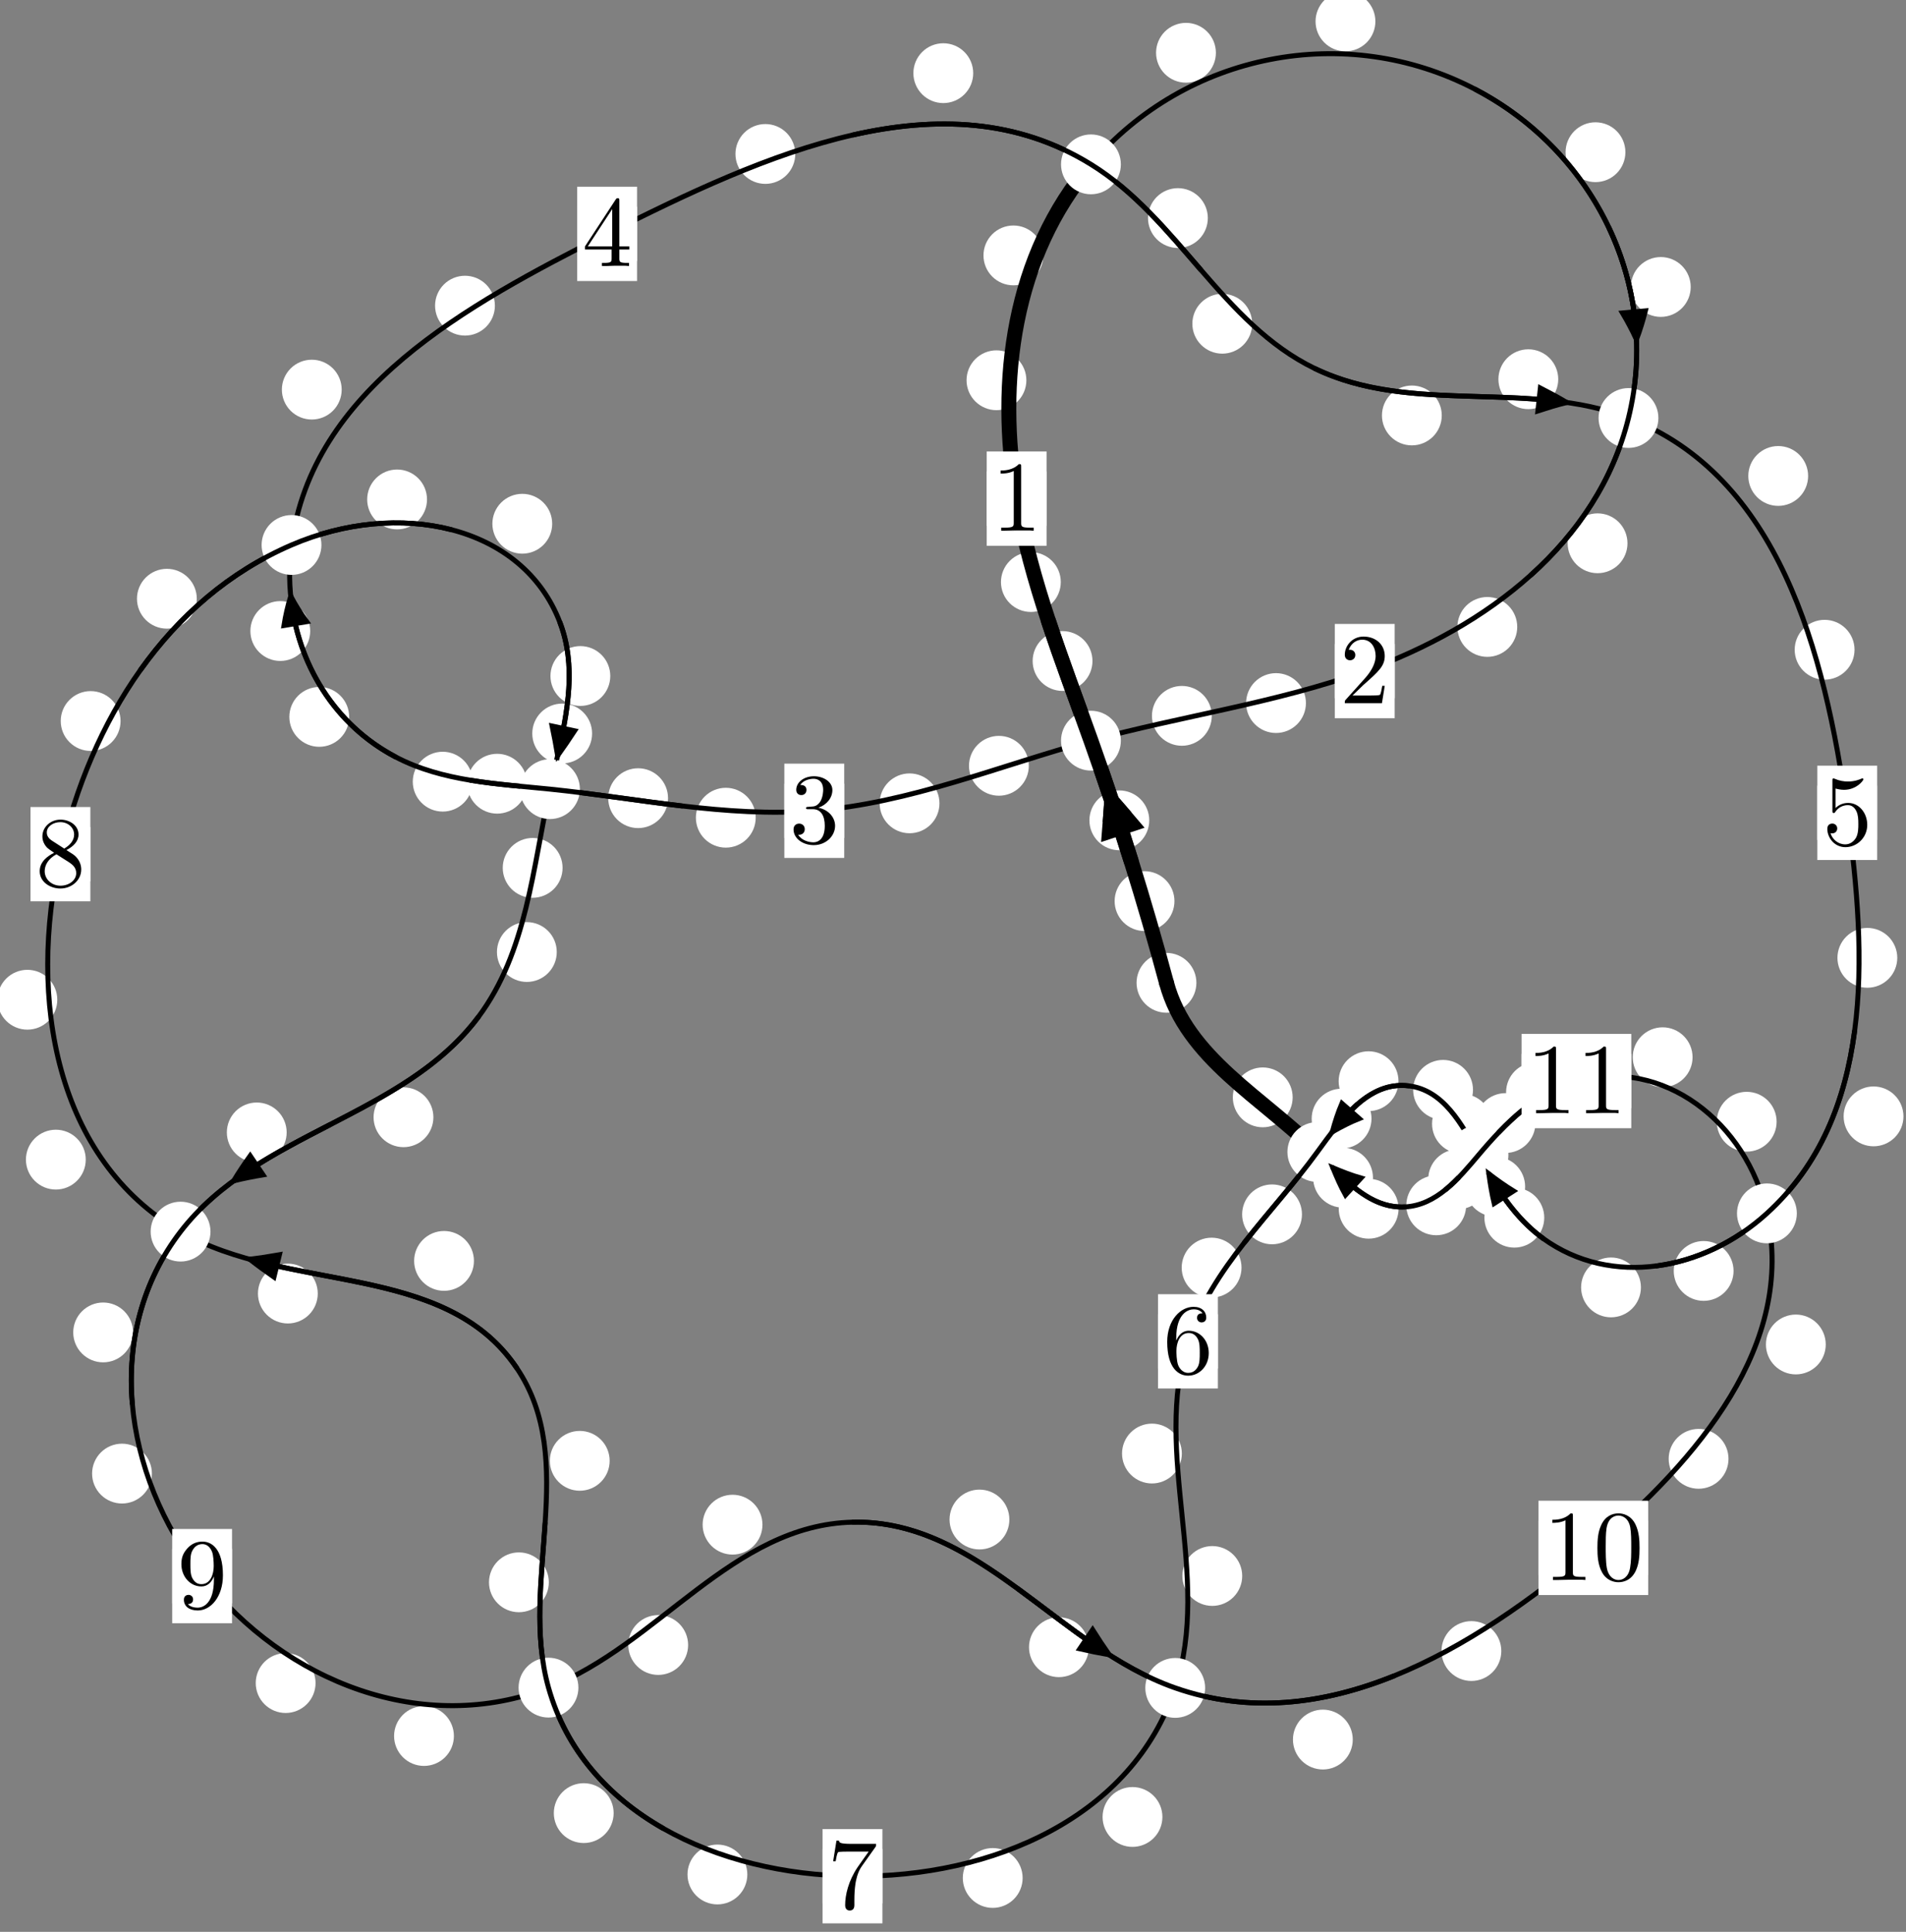 <?xml version="1.0"?>
<!-- Created by MetaPost 1.999 on 2021.07.06:0007 -->
<svg version="1.1" xmlns="http://www.w3.org/2000/svg" xmlns:xlink="http://www.w3.org/1999/xlink" width="190.435" height="193.011" viewBox="0 0 190.435 193.011">
<rect x="0" y="0" width="190.435" height="193.011" fill="#808080" stroke="none"/>
<!-- Original BoundingBox: -109.253815 -118.160553 81.180969 74.850372 -->
  <defs>
    <g transform="scale(0.01,0.01)" id="GLYPHcmr10_48">
      <path style="fill-rule: evenodd;" d="M460 -320C460 -400,455 -480,420 -554C374 -650,292 -666,250 -666C190 -666,117 -640,76 -547C44 -478,39 -400,39 -320C39 -245,43 -155,84 -79C127 2,200 22,249 22C303 22,379 1,423 -94C455 -163,460 -241,460 -320M249 -0C210 -0,151 -25,133 -121C122 -181,122 -273,122 -332C122 -396,122 -462,130 -516C149 -635,224 -644,249 -644C282 -644,348 -626,367 -527C377 -471,377 -395,377 -332C377 -257,377 -189,366 -125C351 -30,294 -0,249 -0"></path>
    </g>
    <g transform="scale(0.01,0.01)" id="GLYPHcmr10_49">
      <path style="fill-rule: evenodd;" d="M294 -640C294 -664,294 -666,271 -666C209 -602,121 -602,89 -602L89 -571C109 -571,168 -571,220 -597L220 -79C220 -43,217 -31,127 -31L95 -31L95 -0L257 -0L130 -3L217 -3L257 -3L297 -3L384 -3L419 -0L419 -31L387 -31C297 -31,294 -42,294 -79"></path>
    </g>
    <g transform="scale(0.01,0.01)" id="GLYPHcmr10_50">
      <path style="fill-rule: evenodd;" d="M127 -77L233 -180C389 -318,449 -372,449 -472C449 -586,359 -666,237 -666C124 -666,50 -574,50 -485C50 -429,100 -429,103 -429C120 -429,155 -441,155 -482C155 -508,137 -534,102 -534C94 -534,92 -534,89 -533C112 -598,166 -635,224 -635C315 -635,358 -554,358 -472C358 -392,308 -313,253 -251L61 -37C50 -26,50 -24,50 -0L421 -0L449 -174L424 -174C419 -144,412 -100,402 -85C395 -77,329 -77,307 -77"></path>
    </g>
    <g transform="scale(0.01,0.01)" id="GLYPHcmr10_51">
      <path style="fill-rule: evenodd;" d="M290 -352C372 -379,430 -449,430 -528C430 -610,342 -666,246 -666C145 -666,69 -606,69 -530C69 -497,91 -478,120 -478C151 -478,171 -500,171 -529C171 -579,124 -579,109 -579C140 -628,206 -641,242 -641C283 -641,338 -619,338 -529C338 -517,336 -459,310 -415C280 -367,246 -364,221 -363C213 -362,189 -360,182 -360C174 -359,167 -358,167 -348C167 -337,174 -337,191 -337L235 -337C317 -337,354 -269,354 -171C354 -35,285 -6,241 -6C198 -6,123 -23,88 -82C123 -77,154 -99,154 -137C154 -173,127 -193,98 -193C74 -193,42 -179,42 -135C42 -44,135 22,244 22C366 22,457 -69,457 -171C457 -253,394 -331,290 -352"></path>
    </g>
    <g transform="scale(0.01,0.01)" id="GLYPHcmr10_52">
      <path style="fill-rule: evenodd;" d="M294 -165L294 -78C294 -42,292 -31,218 -31L197 -31L197 -0L332 -0L238 -3L290 -3L332 -3L374 -3L427 -3L468 -0L468 -31L447 -31C373 -31,371 -42,371 -78L371 -165L471 -165L471 -196L371 -196L371 -651C371 -671,371 -677,355 -677C346 -677,343 -677,335 -665L28 -196L28 -165M300 -196L56 -196L300 -569"></path>
    </g>
    <g transform="scale(0.01,0.01)" id="GLYPHcmr10_53">
      <path style="fill-rule: evenodd;" d="M449 -201C449 -320,367 -420,259 -420C211 -420,168 -404,132 -369L132 -564C152 -558,185 -551,217 -551C340 -551,410 -642,410 -655C410 -661,407 -666,400 -666C399 -666,397 -666,392 -663C372 -654,323 -634,256 -634C216 -634,170 -641,123 -662C115 -665,113 -665,111 -665C101 -665,101 -657,101 -641L101 -345C101 -327,101 -319,115 -319C122 -319,124 -322,128 -328C139 -344,176 -398,257 -398C309 -398,334 -352,342 -334C358 -297,360 -258,360 -208C360 -173,360 -113,336 -71C312 -32,275 -6,229 -6C156 -6,99 -59,82 -118C85 -117,88 -116,99 -116C132 -116,149 -141,149 -165C149 -189,132 -214,99 -214C85 -214,50 -207,50 -161C50 -75,119 22,231 22C347 22,449 -74,449 -201"></path>
    </g>
    <g transform="scale(0.01,0.01)" id="GLYPHcmr10_54">
      <path style="fill-rule: evenodd;" d="M132 -328L132 -352C132 -605,256 -641,307 -641C331 -641,373 -635,395 -601C380 -601,340 -601,340 -556C340 -525,364 -510,386 -510C402 -510,432 -519,432 -558C432 -618,388 -666,305 -666C177 -666,42 -537,42 -316C42 -49,158 22,251 22C362 22,457 -72,457 -204C457 -331,368 -427,257 -427C189 -427,152 -376,132 -328M251 -6C188 -6,158 -66,152 -81C134 -128,134 -208,134 -226C134 -304,166 -404,256 -404C272 -404,318 -404,349 -342C367 -305,367 -254,367 -205C367 -157,367 -107,350 -71C320 -11,274 -6,251 -6"></path>
    </g>
    <g transform="scale(0.01,0.01)" id="GLYPHcmr10_55">
      <path style="fill-rule: evenodd;" d="M476 -609C485 -621,485 -623,485 -644L242 -644C120 -644,118 -657,114 -676L89 -676L56 -470L81 -470C84 -486,93 -549,106 -561C113 -567,191 -567,204 -567L411 -567C400 -551,321 -442,299 -409C209 -274,176 -135,176 -33C176 -23,176 22,222 22C268 22,268 -23,268 -33L268 -84C268 -139,271 -194,279 -248C283 -271,297 -357,341 -419"></path>
    </g>
    <g transform="scale(0.01,0.01)" id="GLYPHcmr10_56">
      <path style="fill-rule: evenodd;" d="M163 -457C117 -487,113 -521,113 -538C113 -599,178 -641,249 -641C322 -641,386 -589,386 -517C386 -460,347 -412,287 -377M309 -362C381 -399,430 -451,430 -517C430 -609,341 -666,250 -666C150 -666,69 -592,69 -499C69 -481,71 -436,113 -389C124 -377,161 -352,186 -335C128 -306,42 -250,42 -151C42 -45,144 22,249 22C362 22,457 -61,457 -168C457 -204,446 -249,408 -291C389 -312,373 -322,309 -362M209 -320L332 -242C360 -223,407 -193,407 -132C407 -58,332 -6,250 -6C164 -6,92 -68,92 -151C92 -209,124 -273,209 -320"></path>
    </g>
    <g transform="scale(0.01,0.01)" id="GLYPHcmr10_57">
      <path style="fill-rule: evenodd;" d="M367 -318L367 -286C367 -52,263 -6,205 -6C188 -6,134 -8,107 -42C151 -42,159 -71,159 -88C159 -119,135 -134,113 -134C97 -134,67 -125,67 -86C67 -19,121 22,206 22C335 22,457 -114,457 -329C457 -598,342 -666,253 -666C198 -666,149 -648,106 -603C65 -558,42 -516,42 -441C42 -316,130 -218,242 -218C303 -218,344 -260,367 -318M243 -241C227 -241,181 -241,150 -304C132 -341,132 -391,132 -440C132 -494,132 -541,153 -578C180 -628,218 -641,253 -641C299 -641,332 -607,349 -562C361 -530,365 -467,365 -421C365 -338,331 -241,243 -241"></path>
    </g>
  </defs>
  <path d="M117.343 90.031C117.343 89.238,117.029 88.478,116.468 87.918C115.908 87.357,115.147 87.042,114.355 87.042C113.562 87.042,112.802 87.357,112.241 87.918C111.681 88.478,111.366 89.238,111.366 90.031C111.366 90.824,111.681 91.584,112.241 92.144C112.802 92.705,113.562 93.02,114.355 93.02C115.147 93.02,115.908 92.705,116.468 92.144C117.029 91.584,117.343 90.824,117.343 90.031Z" style="fill: rgb(100%,100%,100%);stroke: none;"></path>
  <path d="M119.536 98.193C119.536 97.4,119.221 96.64,118.66 96.079C118.1 95.519,117.34 95.204,116.547 95.204C115.754 95.204,114.994 95.519,114.434 96.079C113.873 96.64,113.558 97.4,113.558 98.193C113.558 98.985,113.873 99.745,114.434 100.306C114.994 100.866,115.754 101.181,116.547 101.181C117.34 101.181,118.1 100.866,118.66 100.306C119.221 99.745,119.536 98.985,119.536 98.193Z" style="fill: rgb(100%,100%,100%);stroke: none;"></path>
  <path d="M109.153 66.042C109.153 65.25,108.838 64.489,108.277 63.929C107.717 63.368,106.957 63.053,106.164 63.053C105.371 63.053,104.611 63.368,104.051 63.929C103.49 64.489,103.175 65.25,103.175 66.042C103.175 66.835,103.49 67.595,104.051 68.156C104.611 68.716,105.371 69.031,106.164 69.031C106.957 69.031,107.717 68.716,108.277 68.156C108.838 67.595,109.153 66.835,109.153 66.042Z" style="fill: rgb(100%,100%,100%);stroke: none;"></path>
  <path d="M114.826 81.96C114.826 81.168,114.511 80.408,113.95 79.847C113.39 79.287,112.63 78.972,111.837 78.972C111.044 78.972,110.284 79.287,109.724 79.847C109.163 80.408,108.848 81.168,108.848 81.96C108.848 82.753,109.163 83.513,109.724 84.074C110.284 84.634,111.044 84.949,111.837 84.949C112.63 84.949,113.39 84.634,113.95 84.074C114.511 83.513,114.826 82.753,114.826 81.96Z" style="fill: rgb(100%,100%,100%);stroke: none;"></path>
  <path d="M102.548 37.991C102.548 37.198,102.233 36.438,101.673 35.878C101.112 35.317,100.352 35.002,99.559 35.002C98.767 35.002,98.007 35.317,97.446 35.878C96.886 36.438,96.571 37.198,96.571 37.991C96.571 38.784,96.886 39.544,97.446 40.104C98.007 40.665,98.767 40.98,99.559 40.98C100.352 40.98,101.112 40.665,101.673 40.104C102.233 39.544,102.548 38.784,102.548 37.991Z" style="fill: rgb(100%,100%,100%);stroke: none;"></path>
  <path d="M105.987 58.153C105.987 57.36,105.672 56.6,105.111 56.039C104.551 55.479,103.791 55.164,102.998 55.164C102.205 55.164,101.445 55.479,100.885 56.039C100.324 56.6,100.009 57.36,100.009 58.153C100.009 58.945,100.324 59.706,100.885 60.266C101.445 60.827,102.205 61.141,102.998 61.141C103.791 61.141,104.551 60.827,105.111 60.266C105.672 59.706,105.987 58.945,105.987 58.153Z" style="fill: rgb(100%,100%,100%);stroke: none;"></path>
  <path d="M121.484 5.273C121.484 4.48,121.17 3.72,120.609 3.159C120.049 2.599,119.288 2.284,118.496 2.284C117.703 2.284,116.943 2.599,116.382 3.159C115.822 3.72,115.507 4.48,115.507 5.273C115.507 6.065,115.822 6.825,116.382 7.386C116.943 7.946,117.703 8.261,118.496 8.261C119.288 8.261,120.049 7.946,120.609 7.386C121.17 6.825,121.484 6.065,121.484 5.273Z" style="fill: rgb(100%,100%,100%);stroke: none;"></path>
  <path d="M104.24 25.518C104.24 24.725,103.925 23.965,103.365 23.405C102.804 22.844,102.044 22.529,101.251 22.529C100.459 22.529,99.698 22.844,99.138 23.405C98.577 23.965,98.263 24.725,98.263 25.518C98.263 26.311,98.577 27.071,99.138 27.631C99.698 28.192,100.459 28.507,101.251 28.507C102.044 28.507,102.804 28.192,103.365 27.631C103.925 27.071,104.24 26.311,104.24 25.518Z" style="fill: rgb(100%,100%,100%);stroke: none;"></path>
  <path d="M162.399 15.207C162.399 14.414,162.084 13.654,161.524 13.093C160.963 12.533,160.203 12.218,159.41 12.218C158.618 12.218,157.858 12.533,157.297 13.093C156.737 13.654,156.422 14.414,156.422 15.207C156.422 15.999,156.737 16.759,157.297 17.32C157.858 17.88,158.618 18.195,159.41 18.195C160.203 18.195,160.963 17.88,161.524 17.32C162.084 16.759,162.399 15.999,162.399 15.207Z" style="fill: rgb(100%,100%,100%);stroke: none;"></path>
  <path d="M137.419 2.138C137.419 1.346,137.104 0.586,136.543 0.025C135.983 -0.535,135.223 -0.85,134.43 -0.85C133.637 -0.85,132.877 -0.535,132.317 0.025C131.756 0.586,131.441 1.346,131.441 2.138C131.441 2.931,131.756 3.691,132.317 4.252C132.877 4.812,133.637 5.127,134.43 5.127C135.223 5.127,135.983 4.812,136.543 4.252C137.104 3.691,137.419 2.931,137.419 2.138Z" style="fill: rgb(100%,100%,100%);stroke: none;"></path>
  <path d="M162.607 54.278C162.607 53.486,162.292 52.726,161.732 52.165C161.172 51.605,160.411 51.29,159.619 51.29C158.826 51.29,158.066 51.605,157.505 52.165C156.945 52.726,156.63 53.486,156.63 54.278C156.63 55.071,156.945 55.831,157.505 56.392C158.066 56.952,158.826 57.267,159.619 57.267C160.411 57.267,161.172 56.952,161.732 56.392C162.292 55.831,162.607 55.071,162.607 54.278Z" style="fill: rgb(100%,100%,100%);stroke: none;"></path>
  <path d="M168.925 28.671C168.925 27.878,168.61 27.118,168.05 26.558C167.489 25.997,166.729 25.682,165.937 25.682C165.144 25.682,164.384 25.997,163.823 26.558C163.263 27.118,162.948 27.878,162.948 28.671C162.948 29.464,163.263 30.224,163.823 30.784C164.384 31.345,165.144 31.66,165.937 31.66C166.729 31.66,167.489 31.345,168.05 30.784C168.61 30.224,168.925 29.464,168.925 28.671Z" style="fill: rgb(100%,100%,100%);stroke: none;"></path>
  <path d="M130.48 70.243C130.48 69.451,130.165 68.69,129.604 68.13C129.044 67.569,128.283 67.254,127.491 67.254C126.698 67.254,125.938 67.569,125.377 68.13C124.817 68.69,124.502 69.451,124.502 70.243C124.502 71.036,124.817 71.796,125.377 72.357C125.938 72.917,126.698 73.232,127.491 73.232C128.283 73.232,129.044 72.917,129.604 72.357C130.165 71.796,130.48 71.036,130.48 70.243Z" style="fill: rgb(100%,100%,100%);stroke: none;"></path>
  <path d="M151.592 62.636C151.592 61.843,151.278 61.083,150.717 60.523C150.157 59.962,149.396 59.647,148.604 59.647C147.811 59.647,147.051 59.962,146.49 60.523C145.93 61.083,145.615 61.843,145.615 62.636C145.615 63.429,145.93 64.189,146.49 64.749C147.051 65.31,147.811 65.625,148.604 65.625C149.396 65.625,150.157 65.31,150.717 64.749C151.278 64.189,151.592 63.429,151.592 62.636Z" style="fill: rgb(100%,100%,100%);stroke: none;"></path>
  <path d="M102.793 76.51C102.793 75.717,102.478 74.957,101.917 74.397C101.357 73.836,100.597 73.521,99.804 73.521C99.011 73.521,98.251 73.836,97.691 74.397C97.13 74.957,96.815 75.717,96.815 76.51C96.815 77.303,97.13 78.063,97.691 78.623C98.251 79.184,99.011 79.499,99.804 79.499C100.597 79.499,101.357 79.184,101.917 78.623C102.478 78.063,102.793 77.303,102.793 76.51Z" style="fill: rgb(100%,100%,100%);stroke: none;"></path>
  <path d="M121.073 71.52C121.073 70.728,120.758 69.968,120.198 69.407C119.637 68.847,118.877 68.532,118.085 68.532C117.292 68.532,116.532 68.847,115.971 69.407C115.411 69.968,115.096 70.728,115.096 71.52C115.096 72.313,115.411 73.073,115.971 73.634C116.532 74.194,117.292 74.509,118.085 74.509C118.877 74.509,119.637 74.194,120.198 73.634C120.758 73.073,121.073 72.313,121.073 71.52Z" style="fill: rgb(100%,100%,100%);stroke: none;"></path>
  <path d="M75.505 81.697C75.505 80.904,75.19 80.144,74.63 79.584C74.07 79.023,73.309 78.708,72.517 78.708C71.724 78.708,70.964 79.023,70.403 79.584C69.843 80.144,69.528 80.904,69.528 81.697C69.528 82.49,69.843 83.25,70.403 83.81C70.964 84.371,71.724 84.686,72.517 84.686C73.309 84.686,74.07 84.371,74.63 83.81C75.19 83.25,75.505 82.49,75.505 81.697Z" style="fill: rgb(100%,100%,100%);stroke: none;"></path>
  <path d="M93.865 80.261C93.865 79.468,93.55 78.708,92.99 78.147C92.429 77.587,91.669 77.272,90.876 77.272C90.084 77.272,89.323 77.587,88.763 78.147C88.202 78.708,87.888 79.468,87.888 80.261C87.888 81.053,88.202 81.814,88.763 82.374C89.323 82.935,90.084 83.249,90.876 83.249C91.669 83.249,92.429 82.935,92.99 82.374C93.55 81.814,93.865 81.053,93.865 80.261Z" style="fill: rgb(100%,100%,100%);stroke: none;"></path>
  <path d="M52.662 78.301C52.662 77.508,52.347 76.748,51.786 76.188C51.226 75.627,50.466 75.312,49.673 75.312C48.88 75.312,48.12 75.627,47.56 76.188C46.999 76.748,46.684 77.508,46.684 78.301C46.684 79.094,46.999 79.854,47.56 80.414C48.12 80.975,48.88 81.29,49.673 81.29C50.466 81.29,51.226 80.975,51.786 80.414C52.347 79.854,52.662 79.094,52.662 78.301Z" style="fill: rgb(100%,100%,100%);stroke: none;"></path>
  <path d="M66.746 79.745C66.746 78.952,66.431 78.192,65.871 77.632C65.31 77.071,64.55 76.756,63.757 76.756C62.965 76.756,62.204 77.071,61.644 77.632C61.083 78.192,60.769 78.952,60.769 79.745C60.769 80.538,61.083 81.298,61.644 81.858C62.204 82.419,62.965 82.734,63.757 82.734C64.55 82.734,65.31 82.419,65.871 81.858C66.431 81.298,66.746 80.538,66.746 79.745Z" style="fill: rgb(100%,100%,100%);stroke: none;"></path>
  <path d="M34.887 71.624C34.887 70.831,34.572 70.071,34.011 69.511C33.451 68.95,32.691 68.635,31.898 68.635C31.105 68.635,30.345 68.95,29.785 69.511C29.224 70.071,28.909 70.831,28.909 71.624C28.909 72.417,29.224 73.177,29.785 73.737C30.345 74.298,31.105 74.613,31.898 74.613C32.691 74.613,33.451 74.298,34.011 73.737C34.572 73.177,34.887 72.417,34.887 71.624Z" style="fill: rgb(100%,100%,100%);stroke: none;"></path>
  <path d="M47.219 78.096C47.219 77.303,46.904 76.543,46.344 75.983C45.783 75.422,45.023 75.107,44.231 75.107C43.438 75.107,42.678 75.422,42.117 75.983C41.557 76.543,41.242 77.303,41.242 78.096C41.242 78.889,41.557 79.649,42.117 80.209C42.678 80.77,43.438 81.085,44.231 81.085C45.023 81.085,45.783 80.77,46.344 80.209C46.904 79.649,47.219 78.889,47.219 78.096Z" style="fill: rgb(100%,100%,100%);stroke: none;"></path>
  <path d="M34.14 38.926C34.14 38.134,33.825 37.374,33.265 36.813C32.704 36.253,31.944 35.938,31.152 35.938C30.359 35.938,29.599 36.253,29.038 36.813C28.478 37.374,28.163 38.134,28.163 38.926C28.163 39.719,28.478 40.479,29.038 41.04C29.599 41.6,30.359 41.915,31.152 41.915C31.944 41.915,32.704 41.6,33.265 41.04C33.825 40.479,34.14 39.719,34.14 38.926Z" style="fill: rgb(100%,100%,100%);stroke: none;"></path>
  <path d="M30.994 63.046C30.994 62.253,30.679 61.493,30.118 60.933C29.558 60.372,28.798 60.057,28.005 60.057C27.212 60.057,26.452 60.372,25.892 60.933C25.331 61.493,25.016 62.253,25.016 63.046C25.016 63.839,25.331 64.599,25.892 65.159C26.452 65.72,27.212 66.035,28.005 66.035C28.798 66.035,29.558 65.72,30.118 65.159C30.679 64.599,30.994 63.839,30.994 63.046Z" style="fill: rgb(100%,100%,100%);stroke: none;"></path>
  <path d="M79.459 15.382C79.459 14.59,79.144 13.83,78.583 13.269C78.023 12.709,77.262 12.394,76.47 12.394C75.677 12.394,74.917 12.709,74.356 13.269C73.796 13.83,73.481 14.59,73.481 15.382C73.481 16.175,73.796 16.935,74.356 17.496C74.917 18.056,75.677 18.371,76.47 18.371C77.262 18.371,78.023 18.056,78.583 17.496C79.144 16.935,79.459 16.175,79.459 15.382Z" style="fill: rgb(100%,100%,100%);stroke: none;"></path>
  <path d="M49.447 30.539C49.447 29.746,49.132 28.986,48.571 28.425C48.011 27.865,47.251 27.55,46.458 27.55C45.665 27.55,44.905 27.865,44.344 28.425C43.784 28.986,43.469 29.746,43.469 30.539C43.469 31.331,43.784 32.091,44.344 32.652C44.905 33.212,45.665 33.527,46.458 33.527C47.251 33.527,48.011 33.212,48.571 32.652C49.132 32.091,49.447 31.331,49.447 30.539Z" style="fill: rgb(100%,100%,100%);stroke: none;"></path>
  <path d="M120.678 21.787C120.678 20.995,120.363 20.235,119.803 19.674C119.242 19.114,118.482 18.799,117.69 18.799C116.897 18.799,116.137 19.114,115.576 19.674C115.016 20.235,114.701 20.995,114.701 21.787C114.701 22.58,115.016 23.34,115.576 23.901C116.137 24.461,116.897 24.776,117.69 24.776C118.482 24.776,119.242 24.461,119.803 23.901C120.363 23.34,120.678 22.58,120.678 21.787Z" style="fill: rgb(100%,100%,100%);stroke: none;"></path>
  <path d="M97.237 7.311C97.237 6.518,96.922 5.758,96.361 5.197C95.801 4.637,95.041 4.322,94.248 4.322C93.455 4.322,92.695 4.637,92.135 5.197C91.574 5.758,91.259 6.518,91.259 7.311C91.259 8.103,91.574 8.863,92.135 9.424C92.695 9.984,93.455 10.299,94.248 10.299C95.041 10.299,95.801 9.984,96.361 9.424C96.922 8.863,97.237 8.103,97.237 7.311Z" style="fill: rgb(100%,100%,100%);stroke: none;"></path>
  <path d="M144.052 41.508C144.052 40.716,143.737 39.955,143.177 39.395C142.616 38.834,141.856 38.519,141.063 38.519C140.271 38.519,139.511 38.834,138.95 39.395C138.39 39.955,138.075 40.716,138.075 41.508C138.075 42.301,138.39 43.061,138.95 43.622C139.511 44.182,140.271 44.497,141.063 44.497C141.856 44.497,142.616 44.182,143.177 43.622C143.737 43.061,144.052 42.301,144.052 41.508Z" style="fill: rgb(100%,100%,100%);stroke: none;"></path>
  <path d="M125.111 32.345C125.111 31.552,124.796 30.792,124.235 30.232C123.675 29.671,122.915 29.356,122.122 29.356C121.329 29.356,120.569 29.671,120.009 30.232C119.448 30.792,119.133 31.552,119.133 32.345C119.133 33.138,119.448 33.898,120.009 34.458C120.569 35.019,121.329 35.334,122.122 35.334C122.915 35.334,123.675 35.019,124.235 34.458C124.796 33.898,125.111 33.138,125.111 32.345Z" style="fill: rgb(100%,100%,100%);stroke: none;"></path>
  <path d="M180.656 47.553C180.656 46.76,180.341 46,179.781 45.44C179.22 44.879,178.46 44.564,177.667 44.564C176.875 44.564,176.114 44.879,175.554 45.44C174.994 46,174.679 46.76,174.679 47.553C174.679 48.346,174.994 49.106,175.554 49.666C176.114 50.227,176.875 50.542,177.667 50.542C178.46 50.542,179.22 50.227,179.781 49.666C180.341 49.106,180.656 48.346,180.656 47.553Z" style="fill: rgb(100%,100%,100%);stroke: none;"></path>
  <path d="M155.689 37.888C155.689 37.095,155.374 36.335,154.814 35.774C154.253 35.214,153.493 34.899,152.701 34.899C151.908 34.899,151.148 35.214,150.587 35.774C150.027 36.335,149.712 37.095,149.712 37.888C149.712 38.68,150.027 39.441,150.587 40.001C151.148 40.562,151.908 40.876,152.701 40.876C153.493 40.876,154.253 40.562,154.814 40.001C155.374 39.441,155.689 38.68,155.689 37.888Z" style="fill: rgb(100%,100%,100%);stroke: none;"></path>
  <path d="M189.563 95.697C189.563 94.904,189.248 94.144,188.687 93.583C188.127 93.023,187.367 92.708,186.574 92.708C185.781 92.708,185.021 93.023,184.461 93.583C183.9 94.144,183.585 94.904,183.585 95.697C183.585 96.489,183.9 97.249,184.461 97.81C185.021 98.37,185.781 98.685,186.574 98.685C187.367 98.685,188.127 98.37,188.687 97.81C189.248 97.249,189.563 96.489,189.563 95.697Z" style="fill: rgb(100%,100%,100%);stroke: none;"></path>
  <path d="M185.292 64.916C185.292 64.123,184.977 63.363,184.416 62.803C183.856 62.242,183.096 61.927,182.303 61.927C181.51 61.927,180.75 62.242,180.19 62.803C179.629 63.363,179.314 64.123,179.314 64.916C179.314 65.709,179.629 66.469,180.19 67.029C180.75 67.59,181.51 67.905,182.303 67.905C183.096 67.905,183.856 67.59,184.416 67.029C184.977 66.469,185.292 65.709,185.292 64.916Z" style="fill: rgb(100%,100%,100%);stroke: none;"></path>
  <path d="M173.206 126.978C173.206 126.186,172.891 125.425,172.331 124.865C171.77 124.304,171.01 123.99,170.217 123.99C169.425 123.99,168.665 124.304,168.104 124.865C167.544 125.425,167.229 126.186,167.229 126.978C167.229 127.771,167.544 128.531,168.104 129.092C168.665 129.652,169.425 129.967,170.217 129.967C171.01 129.967,171.77 129.652,172.331 129.092C172.891 128.531,173.206 127.771,173.206 126.978Z" style="fill: rgb(100%,100%,100%);stroke: none;"></path>
  <path d="M190.181 111.537C190.181 110.744,189.866 109.984,189.306 109.424C188.745 108.863,187.985 108.548,187.192 108.548C186.4 108.548,185.639 108.863,185.079 109.424C184.518 109.984,184.203 110.744,184.203 111.537C184.203 112.33,184.518 113.09,185.079 113.65C185.639 114.211,186.4 114.526,187.192 114.526C187.985 114.526,188.745 114.211,189.306 113.65C189.866 113.09,190.181 112.33,190.181 111.537Z" style="fill: rgb(100%,100%,100%);stroke: none;"></path>
  <path d="M154.291 121.658C154.291 120.866,153.976 120.106,153.415 119.545C152.855 118.985,152.095 118.67,151.302 118.67C150.509 118.67,149.749 118.985,149.189 119.545C148.628 120.106,148.313 120.866,148.313 121.658C148.313 122.451,148.628 123.211,149.189 123.772C149.749 124.332,150.509 124.647,151.302 124.647C152.095 124.647,152.855 124.332,153.415 123.772C153.976 123.211,154.291 122.451,154.291 121.658Z" style="fill: rgb(100%,100%,100%);stroke: none;"></path>
  <path d="M163.95 128.624C163.95 127.832,163.635 127.072,163.075 126.511C162.515 125.951,161.754 125.636,160.962 125.636C160.169 125.636,159.409 125.951,158.848 126.511C158.288 127.072,157.973 127.832,157.973 128.624C157.973 129.417,158.288 130.177,158.848 130.738C159.409 131.298,160.169 131.613,160.962 131.613C161.754 131.613,162.515 131.298,163.075 130.738C163.635 130.177,163.95 129.417,163.95 128.624Z" style="fill: rgb(100%,100%,100%);stroke: none;"></path>
  <path d="M149.059 112.28C149.059 111.487,148.744 110.727,148.183 110.166C147.623 109.606,146.863 109.291,146.07 109.291C145.277 109.291,144.517 109.606,143.956 110.166C143.396 110.727,143.081 111.487,143.081 112.28C143.081 113.072,143.396 113.833,143.956 114.393C144.517 114.954,145.277 115.269,146.07 115.269C146.863 115.269,147.623 114.954,148.183 114.393C148.744 113.833,149.059 113.072,149.059 112.28Z" style="fill: rgb(100%,100%,100%);stroke: none;"></path>
  <path d="M152.381 118.556C152.381 117.764,152.066 117.004,151.506 116.443C150.945 115.883,150.185 115.568,149.392 115.568C148.6 115.568,147.84 115.883,147.279 116.443C146.719 117.004,146.404 117.764,146.404 118.556C146.404 119.349,146.719 120.109,147.279 120.67C147.84 121.23,148.6 121.545,149.392 121.545C150.185 121.545,150.945 121.23,151.506 120.67C152.066 120.109,152.381 119.349,152.381 118.556Z" style="fill: rgb(100%,100%,100%);stroke: none;"></path>
  <path d="M139.727 108.021C139.727 107.229,139.413 106.468,138.852 105.908C138.292 105.348,137.531 105.033,136.739 105.033C135.946 105.033,135.186 105.348,134.625 105.908C134.065 106.468,133.75 107.229,133.75 108.021C133.75 108.814,134.065 109.574,134.625 110.135C135.186 110.695,135.946 111.01,136.739 111.01C137.531 111.01,138.292 110.695,138.852 110.135C139.413 109.574,139.727 108.814,139.727 108.021Z" style="fill: rgb(100%,100%,100%);stroke: none;"></path>
  <path d="M147.172 108.886C147.172 108.093,146.857 107.333,146.296 106.773C145.736 106.212,144.976 105.897,144.183 105.897C143.39 105.897,142.63 106.212,142.07 106.773C141.509 107.333,141.194 108.093,141.194 108.886C141.194 109.679,141.509 110.439,142.07 110.999C142.63 111.56,143.39 111.875,144.183 111.875C144.976 111.875,145.736 111.56,146.296 110.999C146.857 110.439,147.172 109.679,147.172 108.886Z" style="fill: rgb(100%,100%,100%);stroke: none;"></path>
  <path d="M130.084 121.326C130.084 120.533,129.769 119.773,129.208 119.212C128.648 118.652,127.887 118.337,127.095 118.337C126.302 118.337,125.542 118.652,124.981 119.212C124.421 119.773,124.106 120.533,124.106 121.326C124.106 122.118,124.421 122.879,124.981 123.439C125.542 124,126.302 124.315,127.095 124.315C127.887 124.315,128.648 124,129.208 123.439C129.769 122.879,130.084 122.118,130.084 121.326Z" style="fill: rgb(100%,100%,100%);stroke: none;"></path>
  <path d="M137.031 111.76C137.031 110.967,136.716 110.207,136.156 109.647C135.595 109.086,134.835 108.771,134.042 108.771C133.25 108.771,132.49 109.086,131.929 109.647C131.369 110.207,131.054 110.967,131.054 111.76C131.054 112.553,131.369 113.313,131.929 113.873C132.49 114.434,133.25 114.749,134.042 114.749C134.835 114.749,135.595 114.434,136.156 113.873C136.716 113.313,137.031 112.553,137.031 111.76Z" style="fill: rgb(100%,100%,100%);stroke: none;"></path>
  <path d="M118.083 145.223C118.083 144.43,117.769 143.67,117.208 143.11C116.648 142.549,115.887 142.234,115.095 142.234C114.302 142.234,113.542 142.549,112.981 143.11C112.421 143.67,112.106 144.43,112.106 145.223C112.106 146.016,112.421 146.776,112.981 147.336C113.542 147.897,114.302 148.212,115.095 148.212C115.887 148.212,116.648 147.897,117.208 147.336C117.769 146.776,118.083 146.016,118.083 145.223Z" style="fill: rgb(100%,100%,100%);stroke: none;"></path>
  <path d="M124.044 126.646C124.044 125.853,123.729 125.093,123.169 124.533C122.608 123.972,121.848 123.657,121.055 123.657C120.263 123.657,119.502 123.972,118.942 124.533C118.382 125.093,118.067 125.853,118.067 126.646C118.067 127.439,118.382 128.199,118.942 128.759C119.502 129.32,120.263 129.635,121.055 129.635C121.848 129.635,122.608 129.32,123.169 128.759C123.729 128.199,124.044 127.439,124.044 126.646Z" style="fill: rgb(100%,100%,100%);stroke: none;"></path>
  <path d="M116.14 181.532C116.14 180.739,115.825 179.979,115.265 179.419C114.704 178.858,113.944 178.543,113.151 178.543C112.359 178.543,111.598 178.858,111.038 179.419C110.477 179.979,110.163 180.739,110.163 181.532C110.163 182.325,110.477 183.085,111.038 183.645C111.598 184.206,112.359 184.521,113.151 184.521C113.944 184.521,114.704 184.206,115.265 183.645C115.825 183.085,116.14 182.325,116.14 181.532Z" style="fill: rgb(100%,100%,100%);stroke: none;"></path>
  <path d="M124.113 157.455C124.113 156.663,123.798 155.903,123.237 155.342C122.677 154.782,121.916 154.467,121.124 154.467C120.331 154.467,119.571 154.782,119.01 155.342C118.45 155.903,118.135 156.663,118.135 157.455C118.135 158.248,118.45 159.008,119.01 159.569C119.571 160.129,120.331 160.444,121.124 160.444C121.916 160.444,122.677 160.129,123.237 159.569C123.798 159.008,124.113 158.248,124.113 157.455Z" style="fill: rgb(100%,100%,100%);stroke: none;"></path>
  <path d="M74.668 187.28C74.668 186.487,74.353 185.727,73.792 185.166C73.232 184.606,72.472 184.291,71.679 184.291C70.886 184.291,70.126 184.606,69.566 185.166C69.005 185.727,68.69 186.487,68.69 187.28C68.69 188.072,69.005 188.832,69.566 189.393C70.126 189.953,70.886 190.268,71.679 190.268C72.472 190.268,73.232 189.953,73.792 189.393C74.353 188.832,74.668 188.072,74.668 187.28Z" style="fill: rgb(100%,100%,100%);stroke: none;"></path>
  <path d="M102.175 187.628C102.175 186.835,101.86 186.075,101.3 185.514C100.739 184.954,99.979 184.639,99.186 184.639C98.394 184.639,97.633 184.954,97.073 185.514C96.512 186.075,96.197 186.835,96.197 187.628C96.197 188.42,96.512 189.18,97.073 189.741C97.633 190.301,98.394 190.616,99.186 190.616C99.979 190.616,100.739 190.301,101.3 189.741C101.86 189.18,102.175 188.42,102.175 187.628Z" style="fill: rgb(100%,100%,100%);stroke: none;"></path>
  <path d="M54.835 158.088C54.835 157.295,54.52 156.535,53.959 155.974C53.399 155.414,52.639 155.099,51.846 155.099C51.053 155.099,50.293 155.414,49.733 155.974C49.172 156.535,48.857 157.295,48.857 158.088C48.857 158.88,49.172 159.64,49.733 160.201C50.293 160.761,51.053 161.076,51.846 161.076C52.639 161.076,53.399 160.761,53.959 160.201C54.52 159.64,54.835 158.88,54.835 158.088Z" style="fill: rgb(100%,100%,100%);stroke: none;"></path>
  <path d="M61.311 181.148C61.311 180.355,60.996 179.595,60.436 179.034C59.875 178.474,59.115 178.159,58.323 178.159C57.53 178.159,56.77 178.474,56.209 179.034C55.649 179.595,55.334 180.355,55.334 181.148C55.334 181.94,55.649 182.7,56.209 183.261C56.77 183.821,57.53 184.136,58.323 184.136C59.115 184.136,59.875 183.821,60.436 183.261C60.996 182.7,61.311 181.94,61.311 181.148Z" style="fill: rgb(100%,100%,100%);stroke: none;"></path>
  <path d="M47.354 125.976C47.354 125.183,47.039 124.423,46.479 123.863C45.918 123.302,45.158 122.987,44.365 122.987C43.573 122.987,42.812 123.302,42.252 123.863C41.692 124.423,41.377 125.183,41.377 125.976C41.377 126.769,41.692 127.529,42.252 128.089C42.812 128.65,43.573 128.965,44.365 128.965C45.158 128.965,45.918 128.65,46.479 128.089C47.039 127.529,47.354 126.769,47.354 125.976Z" style="fill: rgb(100%,100%,100%);stroke: none;"></path>
  <path d="M60.913 145.949C60.913 145.157,60.598 144.397,60.038 143.836C59.477 143.276,58.717 142.961,57.925 142.961C57.132 142.961,56.372 143.276,55.811 143.836C55.251 144.397,54.936 145.157,54.936 145.949C54.936 146.742,55.251 147.502,55.811 148.063C56.372 148.623,57.132 148.938,57.925 148.938C58.717 148.938,59.477 148.623,60.038 148.063C60.598 147.502,60.913 146.742,60.913 145.949Z" style="fill: rgb(100%,100%,100%);stroke: none;"></path>
  <path d="M8.568 115.858C8.568 115.065,8.253 114.305,7.692 113.745C7.132 113.184,6.372 112.869,5.579 112.869C4.786 112.869,4.026 113.184,3.466 113.745C2.905 114.305,2.59 115.065,2.59 115.858C2.59 116.651,2.905 117.411,3.466 117.971C4.026 118.532,4.786 118.847,5.579 118.847C6.372 118.847,7.132 118.532,7.692 117.971C8.253 117.411,8.568 116.651,8.568 115.858Z" style="fill: rgb(100%,100%,100%);stroke: none;"></path>
  <path d="M31.749 129.238C31.749 128.445,31.434 127.685,30.874 127.125C30.313 126.564,29.553 126.249,28.761 126.249C27.968 126.249,27.208 126.564,26.647 127.125C26.087 127.685,25.772 128.445,25.772 129.238C25.772 130.031,26.087 130.791,26.647 131.351C27.208 131.912,27.968 132.227,28.761 132.227C29.553 132.227,30.313 131.912,30.874 131.351C31.434 130.791,31.749 130.031,31.749 129.238Z" style="fill: rgb(100%,100%,100%);stroke: none;"></path>
  <path d="M12.046 72.037C12.046 71.244,11.731 70.484,11.17 69.924C10.61 69.363,9.85 69.048,9.057 69.048C8.264 69.048,7.504 69.363,6.944 69.924C6.383 70.484,6.068 71.244,6.068 72.037C6.068 72.83,6.383 73.59,6.944 74.15C7.504 74.711,8.264 75.026,9.057 75.026C9.85 75.026,10.61 74.711,11.17 74.15C11.731 73.59,12.046 72.83,12.046 72.037Z" style="fill: rgb(100%,100%,100%);stroke: none;"></path>
  <path d="M5.724 99.883C5.724 99.09,5.409 98.33,4.848 97.77C4.288 97.209,3.528 96.894,2.735 96.894C1.942 96.894,1.182 97.209,0.622 97.77C0.061 98.33,-0.254 99.09,-0.254 99.883C-0.254 100.676,0.061 101.436,0.622 101.996C1.182 102.557,1.942 102.872,2.735 102.872C3.528 102.872,4.288 102.557,4.848 101.996C5.409 101.436,5.724 100.676,5.724 99.883Z" style="fill: rgb(100%,100%,100%);stroke: none;"></path>
  <path d="M42.664 49.899C42.664 49.106,42.349 48.346,41.788 47.786C41.228 47.225,40.468 46.91,39.675 46.91C38.882 46.91,38.122 47.225,37.562 47.786C37.001 48.346,36.686 49.106,36.686 49.899C36.686 50.692,37.001 51.452,37.562 52.012C38.122 52.573,38.882 52.888,39.675 52.888C40.468 52.888,41.228 52.573,41.788 52.012C42.349 51.452,42.664 50.692,42.664 49.899Z" style="fill: rgb(100%,100%,100%);stroke: none;"></path>
  <path d="M19.663 59.82C19.663 59.027,19.348 58.267,18.787 57.706C18.227 57.146,17.467 56.831,16.674 56.831C15.881 56.831,15.121 57.146,14.561 57.706C14 58.267,13.685 59.027,13.685 59.82C13.685 60.612,14 61.372,14.561 61.933C15.121 62.493,15.881 62.808,16.674 62.808C17.467 62.808,18.227 62.493,18.787 61.933C19.348 61.372,19.663 60.612,19.663 59.82Z" style="fill: rgb(100%,100%,100%);stroke: none;"></path>
  <path d="M60.975 67.539C60.975 66.747,60.66 65.987,60.1 65.426C59.54 64.866,58.779 64.551,57.987 64.551C57.194 64.551,56.434 64.866,55.873 65.426C55.313 65.987,54.998 66.747,54.998 67.539C54.998 68.332,55.313 69.092,55.873 69.653C56.434 70.213,57.194 70.528,57.987 70.528C58.779 70.528,59.54 70.213,60.1 69.653C60.66 69.092,60.975 68.332,60.975 67.539Z" style="fill: rgb(100%,100%,100%);stroke: none;"></path>
  <path d="M55.172 52.328C55.172 51.535,54.857 50.775,54.297 50.215C53.736 49.654,52.976 49.339,52.183 49.339C51.391 49.339,50.631 49.654,50.07 50.215C49.51 50.775,49.195 51.535,49.195 52.328C49.195 53.121,49.51 53.881,50.07 54.441C50.631 55.002,51.391 55.317,52.183 55.317C52.976 55.317,53.736 55.002,54.297 54.441C54.857 53.881,55.172 53.121,55.172 52.328Z" style="fill: rgb(100%,100%,100%);stroke: none;"></path>
  <path d="M56.209 86.709C56.209 85.916,55.894 85.156,55.334 84.595C54.773 84.035,54.013 83.72,53.22 83.72C52.428 83.72,51.667 84.035,51.107 84.595C50.546 85.156,50.231 85.916,50.231 86.709C50.231 87.501,50.546 88.261,51.107 88.822C51.667 89.382,52.428 89.697,53.22 89.697C54.013 89.697,54.773 89.382,55.334 88.822C55.894 88.261,56.209 87.501,56.209 86.709Z" style="fill: rgb(100%,100%,100%);stroke: none;"></path>
  <path d="M59.159 73.285C59.159 72.492,58.844 71.732,58.284 71.172C57.723 70.611,56.963 70.296,56.17 70.296C55.378 70.296,54.617 70.611,54.057 71.172C53.496 71.732,53.182 72.492,53.182 73.285C53.182 74.078,53.496 74.838,54.057 75.398C54.617 75.959,55.378 76.274,56.17 76.274C56.963 76.274,57.723 75.959,58.284 75.398C58.844 74.838,59.159 74.078,59.159 73.285Z" style="fill: rgb(100%,100%,100%);stroke: none;"></path>
  <path d="M43.302 111.624C43.302 110.831,42.987 110.071,42.427 109.51C41.866 108.95,41.106 108.635,40.313 108.635C39.521 108.635,38.761 108.95,38.2 109.51C37.64 110.071,37.325 110.831,37.325 111.624C37.325 112.416,37.64 113.176,38.2 113.737C38.761 114.297,39.521 114.612,40.313 114.612C41.106 114.612,41.866 114.297,42.427 113.737C42.987 113.176,43.302 112.416,43.302 111.624Z" style="fill: rgb(100%,100%,100%);stroke: none;"></path>
  <path d="M55.628 95.116C55.628 94.324,55.314 93.564,54.753 93.003C54.193 92.443,53.432 92.128,52.64 92.128C51.847 92.128,51.087 92.443,50.526 93.003C49.966 93.564,49.651 94.324,49.651 95.116C49.651 95.909,49.966 96.669,50.526 97.23C51.087 97.79,51.847 98.105,52.64 98.105C53.432 98.105,54.193 97.79,54.753 97.23C55.314 96.669,55.628 95.909,55.628 95.116Z" style="fill: rgb(100%,100%,100%);stroke: none;"></path>
  <path d="M13.295 133.121C13.295 132.329,12.98 131.568,12.419 131.008C11.859 130.448,11.099 130.133,10.306 130.133C9.513 130.133,8.753 130.448,8.193 131.008C7.632 131.568,7.317 132.329,7.317 133.121C7.317 133.914,7.632 134.674,8.193 135.235C8.753 135.795,9.513 136.11,10.306 136.11C11.099 136.11,11.859 135.795,12.419 135.235C12.98 134.674,13.295 133.914,13.295 133.121Z" style="fill: rgb(100%,100%,100%);stroke: none;"></path>
  <path d="M28.642 113.14C28.642 112.348,28.327 111.587,27.767 111.027C27.206 110.467,26.446 110.152,25.654 110.152C24.861 110.152,24.101 110.467,23.54 111.027C22.98 111.587,22.665 112.348,22.665 113.14C22.665 113.933,22.98 114.693,23.54 115.254C24.101 115.814,24.861 116.129,25.654 116.129C26.446 116.129,27.206 115.814,27.767 115.254C28.327 114.693,28.642 113.933,28.642 113.14Z" style="fill: rgb(100%,100%,100%);stroke: none;"></path>
  <path d="M31.528 168.154C31.528 167.361,31.213 166.601,30.653 166.041C30.092 165.48,29.332 165.165,28.54 165.165C27.747 165.165,26.987 165.48,26.426 166.041C25.866 166.601,25.551 167.361,25.551 168.154C25.551 168.947,25.866 169.707,26.426 170.267C26.987 170.828,27.747 171.143,28.54 171.143C29.332 171.143,30.092 170.828,30.653 170.267C31.213 169.707,31.528 168.947,31.528 168.154Z" style="fill: rgb(100%,100%,100%);stroke: none;"></path>
  <path d="M15.178 147.226C15.178 146.433,14.863 145.673,14.303 145.113C13.742 144.552,12.982 144.237,12.19 144.237C11.397 144.237,10.637 144.552,10.076 145.113C9.516 145.673,9.201 146.433,9.201 147.226C9.201 148.019,9.516 148.779,10.076 149.339C10.637 149.9,11.397 150.215,12.19 150.215C12.982 150.215,13.742 149.9,14.303 149.339C14.863 148.779,15.178 148.019,15.178 147.226Z" style="fill: rgb(100%,100%,100%);stroke: none;"></path>
  <path d="M68.753 164.352C68.753 163.559,68.438 162.799,67.877 162.238C67.317 161.678,66.557 161.363,65.764 161.363C64.971 161.363,64.211 161.678,63.651 162.238C63.09 162.799,62.775 163.559,62.775 164.352C62.775 165.144,63.09 165.904,63.651 166.465C64.211 167.025,64.971 167.34,65.764 167.34C66.557 167.34,67.317 167.025,67.877 166.465C68.438 165.904,68.753 165.144,68.753 164.352Z" style="fill: rgb(100%,100%,100%);stroke: none;"></path>
  <path d="M45.351 173.444C45.351 172.651,45.036 171.891,44.476 171.33C43.915 170.77,43.155 170.455,42.363 170.455C41.57 170.455,40.81 170.77,40.249 171.33C39.689 171.891,39.374 172.651,39.374 173.444C39.374 174.236,39.689 174.997,40.249 175.557C40.81 176.117,41.57 176.432,42.363 176.432C43.155 176.432,43.915 176.117,44.476 175.557C45.036 174.997,45.351 174.236,45.351 173.444Z" style="fill: rgb(100%,100%,100%);stroke: none;"></path>
  <path d="M100.85 151.815C100.85 151.022,100.536 150.262,99.975 149.702C99.415 149.141,98.654 148.826,97.862 148.826C97.069 148.826,96.309 149.141,95.748 149.702C95.188 150.262,94.873 151.022,94.873 151.815C94.873 152.608,95.188 153.368,95.748 153.928C96.309 154.489,97.069 154.804,97.862 154.804C98.654 154.804,99.415 154.489,99.975 153.928C100.536 153.368,100.85 152.608,100.85 151.815Z" style="fill: rgb(100%,100%,100%);stroke: none;"></path>
  <path d="M76.18 152.329C76.18 151.536,75.865 150.776,75.305 150.216C74.744 149.655,73.984 149.34,73.192 149.34C72.399 149.34,71.639 149.655,71.078 150.216C70.518 150.776,70.203 151.536,70.203 152.329C70.203 153.122,70.518 153.882,71.078 154.442C71.639 155.003,72.399 155.318,73.192 155.318C73.984 155.318,74.744 155.003,75.305 154.442C75.865 153.882,76.18 153.122,76.18 152.329Z" style="fill: rgb(100%,100%,100%);stroke: none;"></path>
  <path d="M135.16 173.799C135.16 173.006,134.845 172.246,134.285 171.686C133.725 171.125,132.964 170.81,132.172 170.81C131.379 170.81,130.619 171.125,130.058 171.686C129.498 172.246,129.183 173.006,129.183 173.799C129.183 174.592,129.498 175.352,130.058 175.912C130.619 176.473,131.379 176.788,132.172 176.788C132.964 176.788,133.725 176.473,134.285 175.912C134.845 175.352,135.16 174.592,135.16 173.799Z" style="fill: rgb(100%,100%,100%);stroke: none;"></path>
  <path d="M108.79 164.572C108.79 163.78,108.475 163.02,107.914 162.459C107.354 161.899,106.594 161.584,105.801 161.584C105.008 161.584,104.248 161.899,103.688 162.459C103.127 163.02,102.812 163.78,102.812 164.572C102.812 165.365,103.127 166.125,103.688 166.686C104.248 167.246,105.008 167.561,105.801 167.561C106.594 167.561,107.354 167.246,107.914 166.686C108.475 166.125,108.79 165.365,108.79 164.572Z" style="fill: rgb(100%,100%,100%);stroke: none;"></path>
  <path d="M172.7 145.751C172.7 144.958,172.385 144.198,171.825 143.638C171.264 143.077,170.504 142.762,169.711 142.762C168.919 142.762,168.158 143.077,167.598 143.638C167.037 144.198,166.723 144.958,166.723 145.751C166.723 146.544,167.037 147.304,167.598 147.865C168.158 148.425,168.919 148.74,169.711 148.74C170.504 148.74,171.264 148.425,171.825 147.865C172.385 147.304,172.7 146.544,172.7 145.751Z" style="fill: rgb(100%,100%,100%);stroke: none;"></path>
  <path d="M150.001 164.954C150.001 164.161,149.686 163.401,149.126 162.84C148.565 162.28,147.805 161.965,147.013 161.965C146.22 161.965,145.46 162.28,144.899 162.84C144.339 163.401,144.024 164.161,144.024 164.954C144.024 165.746,144.339 166.507,144.899 167.067C145.46 167.628,146.22 167.943,147.013 167.943C147.805 167.943,148.565 167.628,149.126 167.067C149.686 166.507,150.001 165.746,150.001 164.954Z" style="fill: rgb(100%,100%,100%);stroke: none;"></path>
  <path d="M177.508 112.072C177.508 111.279,177.193 110.519,176.632 109.958C176.072 109.398,175.312 109.083,174.519 109.083C173.726 109.083,172.966 109.398,172.406 109.958C171.845 110.519,171.53 111.279,171.53 112.072C171.53 112.864,171.845 113.625,172.406 114.185C172.966 114.745,173.726 115.06,174.519 115.06C175.312 115.06,176.072 114.745,176.632 114.185C177.193 113.625,177.508 112.864,177.508 112.072Z" style="fill: rgb(100%,100%,100%);stroke: none;"></path>
  <path d="M182.417 134.327C182.417 133.534,182.102 132.774,181.542 132.213C180.982 131.653,180.221 131.338,179.429 131.338C178.636 131.338,177.876 131.653,177.315 132.213C176.755 132.774,176.44 133.534,176.44 134.327C176.44 135.119,176.755 135.88,177.315 136.44C177.876 137,178.636 137.315,179.429 137.315C180.221 137.315,180.982 137,181.542 136.44C182.102 135.88,182.417 135.119,182.417 134.327Z" style="fill: rgb(100%,100%,100%);stroke: none;"></path>
  <path d="M156.456 109.123C156.456 108.331,156.141 107.571,155.581 107.01C155.021 106.45,154.26 106.135,153.468 106.135C152.675 106.135,151.915 106.45,151.354 107.01C150.794 107.571,150.479 108.331,150.479 109.123C150.479 109.916,150.794 110.676,151.354 111.237C151.915 111.797,152.675 112.112,153.468 112.112C154.26 112.112,155.021 111.797,155.581 111.237C156.141 110.676,156.456 109.916,156.456 109.123Z" style="fill: rgb(100%,100%,100%);stroke: none;"></path>
  <path d="M169.11 105.628C169.11 104.835,168.795 104.075,168.234 103.515C167.674 102.954,166.913 102.639,166.121 102.639C165.328 102.639,164.568 102.954,164.007 103.515C163.447 104.075,163.132 104.835,163.132 105.628C163.132 106.421,163.447 107.181,164.007 107.741C164.568 108.302,165.328 108.617,166.121 108.617C166.913 108.617,167.674 108.302,168.234 107.741C168.795 107.181,169.11 106.421,169.11 105.628Z" style="fill: rgb(100%,100%,100%);stroke: none;"></path>
  <path d="M148.677 117.813C148.677 117.02,148.362 116.26,147.802 115.7C147.241 115.139,146.481 114.824,145.688 114.824C144.896 114.824,144.136 115.139,143.575 115.7C143.015 116.26,142.7 117.02,142.7 117.813C142.7 118.606,143.015 119.366,143.575 119.926C144.136 120.487,144.896 120.802,145.688 120.802C146.481 120.802,147.241 120.487,147.802 119.926C148.362 119.366,148.677 118.606,148.677 117.813Z" style="fill: rgb(100%,100%,100%);stroke: none;"></path>
  <path d="M153.411 112.204C153.411 111.411,153.096 110.651,152.535 110.09C151.975 109.53,151.215 109.215,150.422 109.215C149.629 109.215,148.869 109.53,148.309 110.09C147.748 110.651,147.433 111.411,147.433 112.204C147.433 112.996,147.748 113.756,148.309 114.317C148.869 114.877,149.629 115.192,150.422 115.192C151.215 115.192,151.975 114.877,152.535 114.317C153.096 113.756,153.411 112.996,153.411 112.204Z" style="fill: rgb(100%,100%,100%);stroke: none;"></path>
  <path d="M139.735 120.765C139.735 119.972,139.42 119.212,138.86 118.651C138.299 118.091,137.539 117.776,136.746 117.776C135.954 117.776,135.194 118.091,134.633 118.651C134.073 119.212,133.758 119.972,133.758 120.765C133.758 121.557,134.073 122.318,134.633 122.878C135.194 123.439,135.954 123.754,136.746 123.754C137.539 123.754,138.299 123.439,138.86 122.878C139.42 122.318,139.735 121.557,139.735 120.765Z" style="fill: rgb(100%,100%,100%);stroke: none;"></path>
  <path d="M146.487 120.424C146.487 119.631,146.172 118.871,145.612 118.311C145.051 117.75,144.291 117.435,143.498 117.435C142.706 117.435,141.946 117.75,141.385 118.311C140.825 118.871,140.51 119.631,140.51 120.424C140.51 121.217,140.825 121.977,141.385 122.537C141.946 123.098,142.706 123.413,143.498 123.413C144.291 123.413,145.051 123.098,145.612 122.537C146.172 121.977,146.487 121.217,146.487 120.424Z" style="fill: rgb(100%,100%,100%);stroke: none;"></path>
  <path d="M129.154 109.637C129.154 108.844,128.839 108.084,128.278 107.523C127.718 106.963,126.958 106.648,126.165 106.648C125.372 106.648,124.612 106.963,124.052 107.523C123.491 108.084,123.176 108.844,123.176 109.637C123.176 110.429,123.491 111.189,124.052 111.75C124.612 112.31,125.372 112.625,126.165 112.625C126.958 112.625,127.718 112.31,128.278 111.75C128.839 111.189,129.154 110.429,129.154 109.637Z" style="fill: rgb(100%,100%,100%);stroke: none;"></path>
  <path d="M137.178 117.666C137.178 116.873,136.863 116.113,136.302 115.552C135.742 114.992,134.982 114.677,134.189 114.677C133.396 114.677,132.636 114.992,132.076 115.552C131.515 116.113,131.2 116.873,131.2 117.666C131.2 118.458,131.515 119.219,132.076 119.779C132.636 120.34,133.396 120.654,134.189 120.654C134.982 120.654,135.742 120.34,136.302 119.779C136.863 119.219,137.178 118.458,137.178 117.666Z" style="fill: rgb(100%,100%,100%);stroke: none;"></path>
  <path d="M116.547 98.193C114.355 90.031,111.837 81.96,109 74C106.164 66.042,102.998 58.153,101.577 49.818C99.559 37.991,101.251 25.518,109 16.421C118.496 5.273,134.43 2.138,147.399 8.923C159.41 15.207,165.937 28.671,162.707 41.761C159.619 54.278,148.604 62.636,136.355 67.049C127.491 70.243,118.085 71.52,109 74C99.804 76.51,90.876 80.261,81.357 81.005C72.517 81.697,63.757 79.745,54.949 78.842C49.673 78.301,44.231 78.096,39.521 75.624C31.898 71.624,28.005 63.046,29.127 54.449C31.152 38.926,46.458 30.539,60.66 23.367C76.47 15.382,94.248 7.311,109 16.421C117.69 21.787,122.122 32.345,131.361 36.815C141.063 41.508,152.701 37.888,162.707 41.761C177.667 47.553,182.303 64.916,184.564 81.21C186.574 95.697,187.192 111.537,176.539 121.228C170.217 126.978,160.962 128.624,154.201 123.749C151.302 121.658,149.392 118.556,147.723 115.402C146.07 112.28,144.183 108.886,140.728 108.485C136.739 108.021,134.042 111.76,131.62 115.095C127.095 121.326,121.055 126.646,118.691 134.013C115.095 145.223,121.124 157.455,117.421 168.638C113.151 181.532,99.186 187.628,85.174 187.45C71.679 187.28,58.323 181.148,54.802 168.611C51.846 158.088,57.925 145.949,51.613 136.652C44.365 125.976,28.761 129.238,18.041 123.051C5.579 115.858,2.735 99.883,6.037 85.34C9.057 72.037,16.674 59.82,29.127 54.449C39.675 49.899,52.183 52.328,55.951 62.204C57.987 67.539,56.17 73.285,54.949 78.842C53.22 86.709,52.64 95.116,47.798 101.6C40.313 111.624,25.654 113.14,18.041 123.051C10.306 133.121,12.19 147.226,20.193 157.471C28.54 168.154,42.363 173.444,54.802 168.611C65.764 164.352,73.192 152.329,85.226 152.078C97.862 151.815,105.801 164.572,117.421 168.638C132.172 173.799,147.013 164.954,159.194 154.648C169.711 145.751,179.429 134.327,176.539 121.228C174.519 112.072,166.121 105.628,157.506 108.008C153.468 109.123,150.422 112.204,147.723 115.402C145.688 117.813,143.498 120.424,140.362 120.582C136.746 120.765,134.189 117.666,131.62 115.095C126.165 109.637,118.571 105.727,116.547 98.193" style="stroke:rgb(0%,0%,0%); stroke-width: 0.498;stroke-linecap: round;stroke-linejoin: round;stroke-miterlimit: 10;fill: none;"></path>
  <path d="M116.547 98.193C114.355 90.031,111.837 81.96,109 74C106.164 66.042,102.998 58.153,101.577 49.818C99.559 37.991,101.251 25.518,109 16.421" style="stroke:rgb(0%,0%,0%); stroke-width: 1.494;stroke-linecap: round;stroke-linejoin: round;stroke-miterlimit: 10;fill: none;"></path>
  <path d="M131.62 115.095C126.165 109.637,118.571 105.727,116.547 98.193" style="stroke:rgb(0%,0%,0%); stroke-width: 1.494;stroke-linecap: round;stroke-linejoin: round;stroke-miterlimit: 10;fill: none;"></path>
  <path d="M111.989 74C111.989 73.207,111.674 72.447,111.113 71.887C110.553 71.326,109.793 71.011,109 71.011C108.207 71.011,107.447 71.326,106.887 71.887C106.326 72.447,106.011 73.207,106.011 74C106.011 74.793,106.326 75.553,106.887 76.113C107.447 76.674,108.207 76.989,109 76.989C109.793 76.989,110.553 76.674,111.113 76.113C111.674 75.553,111.989 74.793,111.989 74Z" style="fill: rgb(100%,100%,100%);stroke: none;"></path>
  <path d="M113.015 86.021C111.757 81.988,110.419 77.98,109 74C107.582 70.021,106.081 66.059,104.758 62.05" style="stroke:rgb(0%,0%,0%); stroke-width: 1.494;stroke-linecap: round;stroke-linejoin: round;stroke-miterlimit: 10;fill: none;"></path>
  <path d="M165.696 41.761C165.696 40.969,165.381 40.209,164.82 39.648C164.26 39.088,163.5 38.773,162.707 38.773C161.914 38.773,161.154 39.088,160.594 39.648C160.033 40.209,159.718 40.969,159.718 41.761C159.718 42.554,160.033 43.314,160.594 43.875C161.154 44.435,161.914 44.75,162.707 44.75C163.5 44.75,164.26 44.435,164.82 43.875C165.381 43.314,165.696 42.554,165.696 41.761Z" style="fill: rgb(100%,100%,100%);stroke: none;"></path>
  <path d="M160.768 22.79C163.498 28.578,164.322 35.216,162.707 41.761C161.163 48.02,157.637 53.239,152.966 57.444" style="stroke:rgb(0%,0%,0%); stroke-width: 0.498;stroke-linecap: round;stroke-linejoin: round;stroke-miterlimit: 10;fill: none;"></path>
  <path d="M57.938 78.842C57.938 78.049,57.623 77.289,57.062 76.729C56.502 76.168,55.742 75.853,54.949 75.853C54.156 75.853,53.396 76.168,52.836 76.729C52.275 77.289,51.96 78.049,51.96 78.842C51.96 79.635,52.275 80.395,52.836 80.955C53.396 81.516,54.156 81.831,54.949 81.831C55.742 81.831,56.502 81.516,57.062 80.955C57.623 80.395,57.938 79.635,57.938 78.842Z" style="fill: rgb(100%,100%,100%);stroke: none;"></path>
  <path d="M68.141 80.522C63.745 80.007,59.353 79.293,54.949 78.842C52.311 78.572,49.631 78.385,47.023 77.957" style="stroke:rgb(0%,0%,0%); stroke-width: 0.498;stroke-linecap: round;stroke-linejoin: round;stroke-miterlimit: 10;fill: none;"></path>
  <path d="M111.989 16.421C111.989 15.628,111.674 14.868,111.113 14.308C110.553 13.747,109.793 13.432,109 13.432C108.207 13.432,107.447 13.747,106.887 14.308C106.326 14.868,106.011 15.628,106.011 16.421C106.011 17.214,106.326 17.974,106.887 18.534C107.447 19.095,108.207 19.41,109 19.41C109.793 19.41,110.553 19.095,111.113 18.534C111.674 17.974,111.989 17.214,111.989 16.421Z" style="fill: rgb(100%,100%,100%);stroke: none;"></path>
  <path d="M85.227 13.483C93.491 11.606,101.624 11.866,109 16.421C113.345 19.104,116.625 23.085,119.975 26.954" style="stroke:rgb(0%,0%,0%); stroke-width: 0.498;stroke-linecap: round;stroke-linejoin: round;stroke-miterlimit: 10;fill: none;"></path>
  <path d="M179.528 121.228C179.528 120.435,179.213 119.675,178.652 119.115C178.092 118.554,177.332 118.239,176.539 118.239C175.746 118.239,174.986 118.554,174.426 119.115C173.865 119.675,173.55 120.435,173.55 121.228C173.55 122.021,173.865 122.781,174.426 123.341C174.986 123.902,175.746 124.217,176.539 124.217C177.332 124.217,178.092 123.902,178.652 123.341C179.213 122.781,179.528 122.021,179.528 121.228Z" style="fill: rgb(100%,100%,100%);stroke: none;"></path>
  <path d="M185.3 103.017C184.374 110,181.866 116.383,176.539 121.228C173.378 124.103,169.484 125.952,165.535 126.473" style="stroke:rgb(0%,0%,0%); stroke-width: 0.498;stroke-linecap: round;stroke-linejoin: round;stroke-miterlimit: 10;fill: none;"></path>
  <path d="M134.609 115.095C134.609 114.302,134.294 113.542,133.733 112.982C133.173 112.421,132.413 112.106,131.62 112.106C130.827 112.106,130.067 112.421,129.507 112.982C128.946 113.542,128.631 114.302,128.631 115.095C128.631 115.888,128.946 116.648,129.507 117.208C130.067 117.769,130.827 118.084,131.62 118.084C132.413 118.084,133.173 117.769,133.733 117.208C134.294 116.648,134.609 115.888,134.609 115.095Z" style="fill: rgb(100%,100%,100%);stroke: none;"></path>
  <path d="M135.587 110.366C134.111 111.659,132.831 113.428,131.62 115.095C129.357 118.21,126.716 121.098,124.345 124.128" style="stroke:rgb(0%,0%,0%); stroke-width: 0.498;stroke-linecap: round;stroke-linejoin: round;stroke-miterlimit: 10;fill: none;"></path>
  <path d="M57.79 168.611C57.79 167.818,57.475 167.058,56.915 166.497C56.354 165.937,55.594 165.622,54.802 165.622C54.009 165.622,53.249 165.937,52.688 166.497C52.128 167.058,51.813 167.818,51.813 168.611C51.813 169.403,52.128 170.164,52.688 170.724C53.249 171.285,54.009 171.599,54.802 171.599C55.594 171.599,56.354 171.285,56.915 170.724C57.475 170.164,57.79 169.403,57.79 168.611Z" style="fill: rgb(100%,100%,100%);stroke: none;"></path>
  <path d="M66.248 182.668C60.782 179.546,56.562 174.879,54.802 168.611C53.324 163.349,54.105 157.684,54.466 152.172" style="stroke:rgb(0%,0%,0%); stroke-width: 0.498;stroke-linecap: round;stroke-linejoin: round;stroke-miterlimit: 10;fill: none;"></path>
  <path d="M32.115 54.449C32.115 53.656,31.8 52.896,31.24 52.335C30.679 51.775,29.919 51.46,29.127 51.46C28.334 51.46,27.574 51.775,27.013 52.335C26.453 52.896,26.138 53.656,26.138 54.449C26.138 55.241,26.453 56.002,27.013 56.562C27.574 57.122,28.334 57.437,29.127 57.437C29.919 57.437,30.679 57.122,31.24 56.562C31.8 56.002,32.115 55.241,32.115 54.449Z" style="fill: rgb(100%,100%,100%);stroke: none;"></path>
  <path d="M14.045 66.92C17.883 61.531,22.9 57.134,29.127 54.449C34.401 52.174,40.165 51.644,45.082 52.917" style="stroke:rgb(0%,0%,0%); stroke-width: 0.498;stroke-linecap: round;stroke-linejoin: round;stroke-miterlimit: 10;fill: none;"></path>
  <path d="M21.03 123.051C21.03 122.258,20.715 121.498,20.154 120.938C19.594 120.377,18.834 120.062,18.041 120.062C17.248 120.062,16.488 120.377,15.928 120.938C15.367 121.498,15.052 122.258,15.052 123.051C15.052 123.844,15.367 124.604,15.928 125.164C16.488 125.725,17.248 126.04,18.041 126.04C18.834 126.04,19.594 125.725,20.154 125.164C20.715 124.604,21.03 123.844,21.03 123.051Z" style="fill: rgb(100%,100%,100%);stroke: none;"></path>
  <path d="M32.968 112.368C27.415 115.239,21.847 118.096,18.041 123.051C14.174 128.086,12.711 134.13,13.215 140.195" style="stroke:rgb(0%,0%,0%); stroke-width: 0.498;stroke-linecap: round;stroke-linejoin: round;stroke-miterlimit: 10;fill: none;"></path>
  <path d="M120.41 168.638C120.41 167.845,120.095 167.085,119.534 166.525C118.974 165.964,118.214 165.649,117.421 165.649C116.628 165.649,115.868 165.964,115.308 166.525C114.747 167.085,114.432 167.845,114.432 168.638C114.432 169.431,114.747 170.191,115.308 170.751C115.868 171.312,116.628 171.627,117.421 171.627C118.214 171.627,118.974 171.312,119.534 170.751C120.095 170.191,120.41 169.431,120.41 168.638Z" style="fill: rgb(100%,100%,100%);stroke: none;"></path>
  <path d="M101.704 158.735C106.721 162.399,111.611 166.605,117.421 168.638C124.796 171.219,132.194 170.298,139.271 167.443" style="stroke:rgb(0%,0%,0%); stroke-width: 0.498;stroke-linecap: round;stroke-linejoin: round;stroke-miterlimit: 10;fill: none;"></path>
  <path d="M150.711 115.402C150.711 114.61,150.397 113.849,149.836 113.289C149.276 112.728,148.515 112.413,147.723 112.413C146.93 112.413,146.17 112.728,145.609 113.289C145.049 113.849,144.734 114.61,144.734 115.402C144.734 116.195,145.049 116.955,145.609 117.516C146.17 118.076,146.93 118.391,147.723 118.391C148.515 118.391,149.276 118.076,149.836 117.516C150.397 116.955,150.711 116.195,150.711 115.402Z" style="fill: rgb(100%,100%,100%);stroke: none;"></path>
  <path d="M152.112 110.924C150.509 112.233,149.072 113.803,147.723 115.402C146.706 116.608,145.649 117.863,144.456 118.837" style="stroke:rgb(0%,0%,0%); stroke-width: 0.498;stroke-linecap: round;stroke-linejoin: round;stroke-miterlimit: 10;fill: none;"></path>
  <path d="M116.547 98.193C114.793 91.663,112.831 85.192,110.664 78.789" style="stroke:rgb(0%,0%,0%); stroke-width: 0.498;stroke-linecap: round;stroke-linejoin: round;stroke-miterlimit: 10;fill: none;"></path>
  <path d="M113.928 82.577C112.85 81.306,111.762 80.043,110.664 78.789C110.553 80.452,110.43 82.114,110.293 83.775Z" style="stroke:rgb(0%,0%,0%); stroke-width: 0.498;fill: rgb(0%,0%,0%);"></path>
  <path d="M116.547 98.193C114.793 91.663,112.831 85.192,110.664 78.789" style="stroke:rgb(0%,0%,0%); stroke-width: 0.498;stroke-linecap: round;stroke-linejoin: round;stroke-miterlimit: 10;fill: none;"></path>
  <path d="M112.629 81.056C111.978 80.297,111.323 79.542,110.664 78.789C110.598 79.787,110.527 80.785,110.451 81.782Z" style="stroke:rgb(0%,0%,0%); stroke-width: 0.498;fill: rgb(0%,0%,0%);"></path>
  <path d="M147.399 8.923C157.008 13.95,163.107 23.573,163.508 33.923" style="stroke:rgb(0%,0%,0%); stroke-width: 0.498;stroke-linecap: round;stroke-linejoin: round;stroke-miterlimit: 10;fill: none;"></path>
  <path d="M162.11 31.268C162.621 32.125,163.088 33.01,163.508 33.923C163.856 32.981,164.152 32.024,164.397 31.057Z" style="stroke:rgb(0%,0%,0%); stroke-width: 0.498;fill: rgb(0%,0%,0%);"></path>
  <path d="M39.521 75.624C33.422 72.424,29.711 66.294,29.045 59.568" style="stroke:rgb(0%,0%,0%); stroke-width: 0.498;stroke-linecap: round;stroke-linejoin: round;stroke-miterlimit: 10;fill: none;"></path>
  <path d="M30.638 62.111C30.053 61.306,29.52 60.456,29.045 59.568C28.753 60.532,28.529 61.509,28.373 62.492Z" style="stroke:rgb(0%,0%,0%); stroke-width: 0.498;fill: rgb(0%,0%,0%);"></path>
  <path d="M131.361 36.815C139.123 40.57,148.123 39.003,156.536 40.21" style="stroke:rgb(0%,0%,0%); stroke-width: 0.498;stroke-linecap: round;stroke-linejoin: round;stroke-miterlimit: 10;fill: none;"></path>
  <path d="M153.657 41.053C154.611 40.742,155.57 40.457,156.536 40.21C155.678 39.702,154.798 39.225,153.904 38.77Z" style="stroke:rgb(0%,0%,0%); stroke-width: 0.498;fill: rgb(0%,0%,0%);"></path>
  <path d="M154.201 123.749C151.882 122.077,150.196 119.757,148.759 117.281" style="stroke:rgb(0%,0%,0%); stroke-width: 0.498;stroke-linecap: round;stroke-linejoin: round;stroke-miterlimit: 10;fill: none;"></path>
  <path d="M151.222 118.994C150.375 118.47,149.557 117.89,148.759 117.281C148.892 118.275,149.061 119.264,149.289 120.234Z" style="stroke:rgb(0%,0%,0%); stroke-width: 0.498;fill: rgb(0%,0%,0%);"></path>
  <path d="M140.728 108.485C137.537 108.114,135.173 110.433,133.115 113.083" style="stroke:rgb(0%,0%,0%); stroke-width: 0.498;stroke-linecap: round;stroke-linejoin: round;stroke-miterlimit: 10;fill: none;"></path>
  <path d="M134.076 110.241C133.692 111.134,133.384 112.099,133.115 113.083C134 112.578,134.901 112.112,135.804 111.753Z" style="stroke:rgb(0%,0%,0%); stroke-width: 0.498;fill: rgb(0%,0%,0%);"></path>
  <path d="M51.613 136.652C45.815 128.111,34.668 128.491,24.953 125.816" style="stroke:rgb(0%,0%,0%); stroke-width: 0.498;stroke-linecap: round;stroke-linejoin: round;stroke-miterlimit: 10;fill: none;"></path>
  <path d="M27.918 125.361C26.929 125.537,25.94 125.693,24.953 125.816C25.738 126.428,26.548 127.017,27.371 127.592Z" style="stroke:rgb(0%,0%,0%); stroke-width: 0.498;fill: rgb(0%,0%,0%);"></path>
  <path d="M55.951 62.204C57.58 66.472,56.743 71.003,55.718 75.49" style="stroke:rgb(0%,0%,0%); stroke-width: 0.498;stroke-linecap: round;stroke-linejoin: round;stroke-miterlimit: 10;fill: none;"></path>
  <path d="M55.167 72.541C55.373 73.515,55.55 74.502,55.718 75.49C56.298 74.672,56.871 73.85,57.413 73.015Z" style="stroke:rgb(0%,0%,0%); stroke-width: 0.498;fill: rgb(0%,0%,0%);"></path>
  <path d="M47.798 101.6C41.81 109.619,31.23 112.193,23.34 117.977" style="stroke:rgb(0%,0%,0%); stroke-width: 0.498;stroke-linecap: round;stroke-linejoin: round;stroke-miterlimit: 10;fill: none;"></path>
  <path d="M24.997 115.475C24.413 116.293,23.858 117.125,23.34 117.977C24.309 117.74,25.29 117.545,26.28 117.379Z" style="stroke:rgb(0%,0%,0%); stroke-width: 0.498;fill: rgb(0%,0%,0%);"></path>
  <path d="M85.226 152.078C95.335 151.868,102.437 159.99,110.824 165.329" style="stroke:rgb(0%,0%,0%); stroke-width: 0.498;stroke-linecap: round;stroke-linejoin: round;stroke-miterlimit: 10;fill: none;"></path>
  <path d="M107.884 164.731C108.862 164.953,109.842 165.157,110.824 165.329C110.252 164.513,109.703 163.677,109.168 162.827Z" style="stroke:rgb(0%,0%,0%); stroke-width: 0.498;fill: rgb(0%,0%,0%);"></path>
  <path d="M140.362 120.582C137.47 120.728,135.254 118.774,133.169 116.67" style="stroke:rgb(0%,0%,0%); stroke-width: 0.498;stroke-linecap: round;stroke-linejoin: round;stroke-miterlimit: 10;fill: none;"></path>
  <path d="M135.986 117.7C135.046 117.433,134.104 117.062,133.169 116.67C133.553 117.609,133.957 118.537,134.433 119.391Z" style="stroke:rgb(0%,0%,0%); stroke-width: 0.498;fill: rgb(0%,0%,0%);"></path>
  <path d="M98.586 52.528L104.567 52.528L104.567 45.108L98.586 45.108Z" style="fill: rgb(100%,100%,100%);stroke: none;"></path>
  <path d="M98.586 54.528L104.567 54.528L104.567 47.108L98.586 47.108Z" style="fill: rgb(100%,100%,100%);stroke: none;"></path>
  <g transform="translate(99.086 53.028)" style="fill: rgb(0%,0%,0%);">
    <use xlink:href="#GLYPHcmr10_49"></use>
  </g>
  <path d="M133.364 69.76L139.346 69.76L139.346 62.339L133.364 62.339Z" style="fill: rgb(100%,100%,100%);stroke: none;"></path>
  <path d="M133.364 71.76L139.346 71.76L139.346 64.339L133.364 64.339Z" style="fill: rgb(100%,100%,100%);stroke: none;"></path>
  <g transform="translate(133.864 70.26)" style="fill: rgb(0%,0%,0%);">
    <use xlink:href="#GLYPHcmr10_50"></use>
  </g>
  <path d="M78.366 83.716L84.348 83.716L84.348 76.295L78.366 76.295Z" style="fill: rgb(100%,100%,100%);stroke: none;"></path>
  <path d="M78.366 85.716L84.348 85.716L84.348 78.295L78.366 78.295Z" style="fill: rgb(100%,100%,100%);stroke: none;"></path>
  <g transform="translate(78.866 84.216)" style="fill: rgb(0%,0%,0%);">
    <use xlink:href="#GLYPHcmr10_51"></use>
  </g>
  <path d="M57.669 26.077L63.65 26.077L63.65 18.656L57.669 18.656Z" style="fill: rgb(100%,100%,100%);stroke: none;"></path>
  <path d="M57.669 28.077L63.65 28.077L63.65 20.656L57.669 20.656Z" style="fill: rgb(100%,100%,100%);stroke: none;"></path>
  <g transform="translate(58.169 26.577)" style="fill: rgb(0%,0%,0%);">
    <use xlink:href="#GLYPHcmr10_52"></use>
  </g>
  <path d="M181.573 83.921L187.555 83.921L187.555 76.5L181.573 76.5Z" style="fill: rgb(100%,100%,100%);stroke: none;"></path>
  <path d="M181.573 85.921L187.555 85.921L187.555 78.5L181.573 78.5Z" style="fill: rgb(100%,100%,100%);stroke: none;"></path>
  <g transform="translate(182.073 84.421)" style="fill: rgb(0%,0%,0%);">
    <use xlink:href="#GLYPHcmr10_53"></use>
  </g>
  <path d="M115.701 136.723L121.682 136.723L121.682 129.303L115.701 129.303Z" style="fill: rgb(100%,100%,100%);stroke: none;"></path>
  <path d="M115.701 138.723L121.682 138.723L121.682 131.303L115.701 131.303Z" style="fill: rgb(100%,100%,100%);stroke: none;"></path>
  <g transform="translate(116.201 137.223)" style="fill: rgb(0%,0%,0%);">
    <use xlink:href="#GLYPHcmr10_54"></use>
  </g>
  <path d="M82.183 190.161L88.165 190.161L88.165 182.74L82.183 182.74Z" style="fill: rgb(100%,100%,100%);stroke: none;"></path>
  <path d="M82.183 192.161L88.165 192.161L88.165 184.74L82.183 184.74Z" style="fill: rgb(100%,100%,100%);stroke: none;"></path>
  <g transform="translate(82.683 190.661)" style="fill: rgb(0%,0%,0%);">
    <use xlink:href="#GLYPHcmr10_55"></use>
  </g>
  <path d="M3.046 88.05L9.027 88.05L9.027 80.63L3.046 80.63Z" style="fill: rgb(100%,100%,100%);stroke: none;"></path>
  <path d="M3.046 90.05L9.027 90.05L9.027 82.63L3.046 82.63Z" style="fill: rgb(100%,100%,100%);stroke: none;"></path>
  <g transform="translate(3.546 88.55)" style="fill: rgb(0%,0%,0%);">
    <use xlink:href="#GLYPHcmr10_56"></use>
  </g>
  <path d="M17.203 160.181L23.184 160.181L23.184 152.76L17.203 152.76Z" style="fill: rgb(100%,100%,100%);stroke: none;"></path>
  <path d="M17.203 162.181L23.184 162.181L23.184 154.76L17.203 154.76Z" style="fill: rgb(100%,100%,100%);stroke: none;"></path>
  <g transform="translate(17.703 160.681)" style="fill: rgb(0%,0%,0%);">
    <use xlink:href="#GLYPHcmr10_57"></use>
  </g>
  <path d="M153.713 157.359L164.676 157.359L164.676 149.938L153.713 149.938Z" style="fill: rgb(100%,100%,100%);stroke: none;"></path>
  <path d="M153.713 159.359L164.676 159.359L164.676 151.938L153.713 151.938Z" style="fill: rgb(100%,100%,100%);stroke: none;"></path>
  <g transform="translate(154.213 157.859)" style="fill: rgb(0%,0%,0%);">
    <use xlink:href="#GLYPHcmr10_49"></use>
    <use xlink:href="#GLYPHcmr10_48" x="5"></use>
  </g>
  <path d="M152.024 110.718L162.987 110.718L162.987 103.298L152.024 103.298Z" style="fill: rgb(100%,100%,100%);stroke: none;"></path>
  <path d="M152.024 112.718L162.987 112.718L162.987 105.298L152.024 105.298Z" style="fill: rgb(100%,100%,100%);stroke: none;"></path>
  <g transform="translate(152.524 111.218)" style="fill: rgb(0%,0%,0%);">
    <use xlink:href="#GLYPHcmr10_49"></use>
    <use xlink:href="#GLYPHcmr10_49" x="5"></use>
  </g>
</svg>
